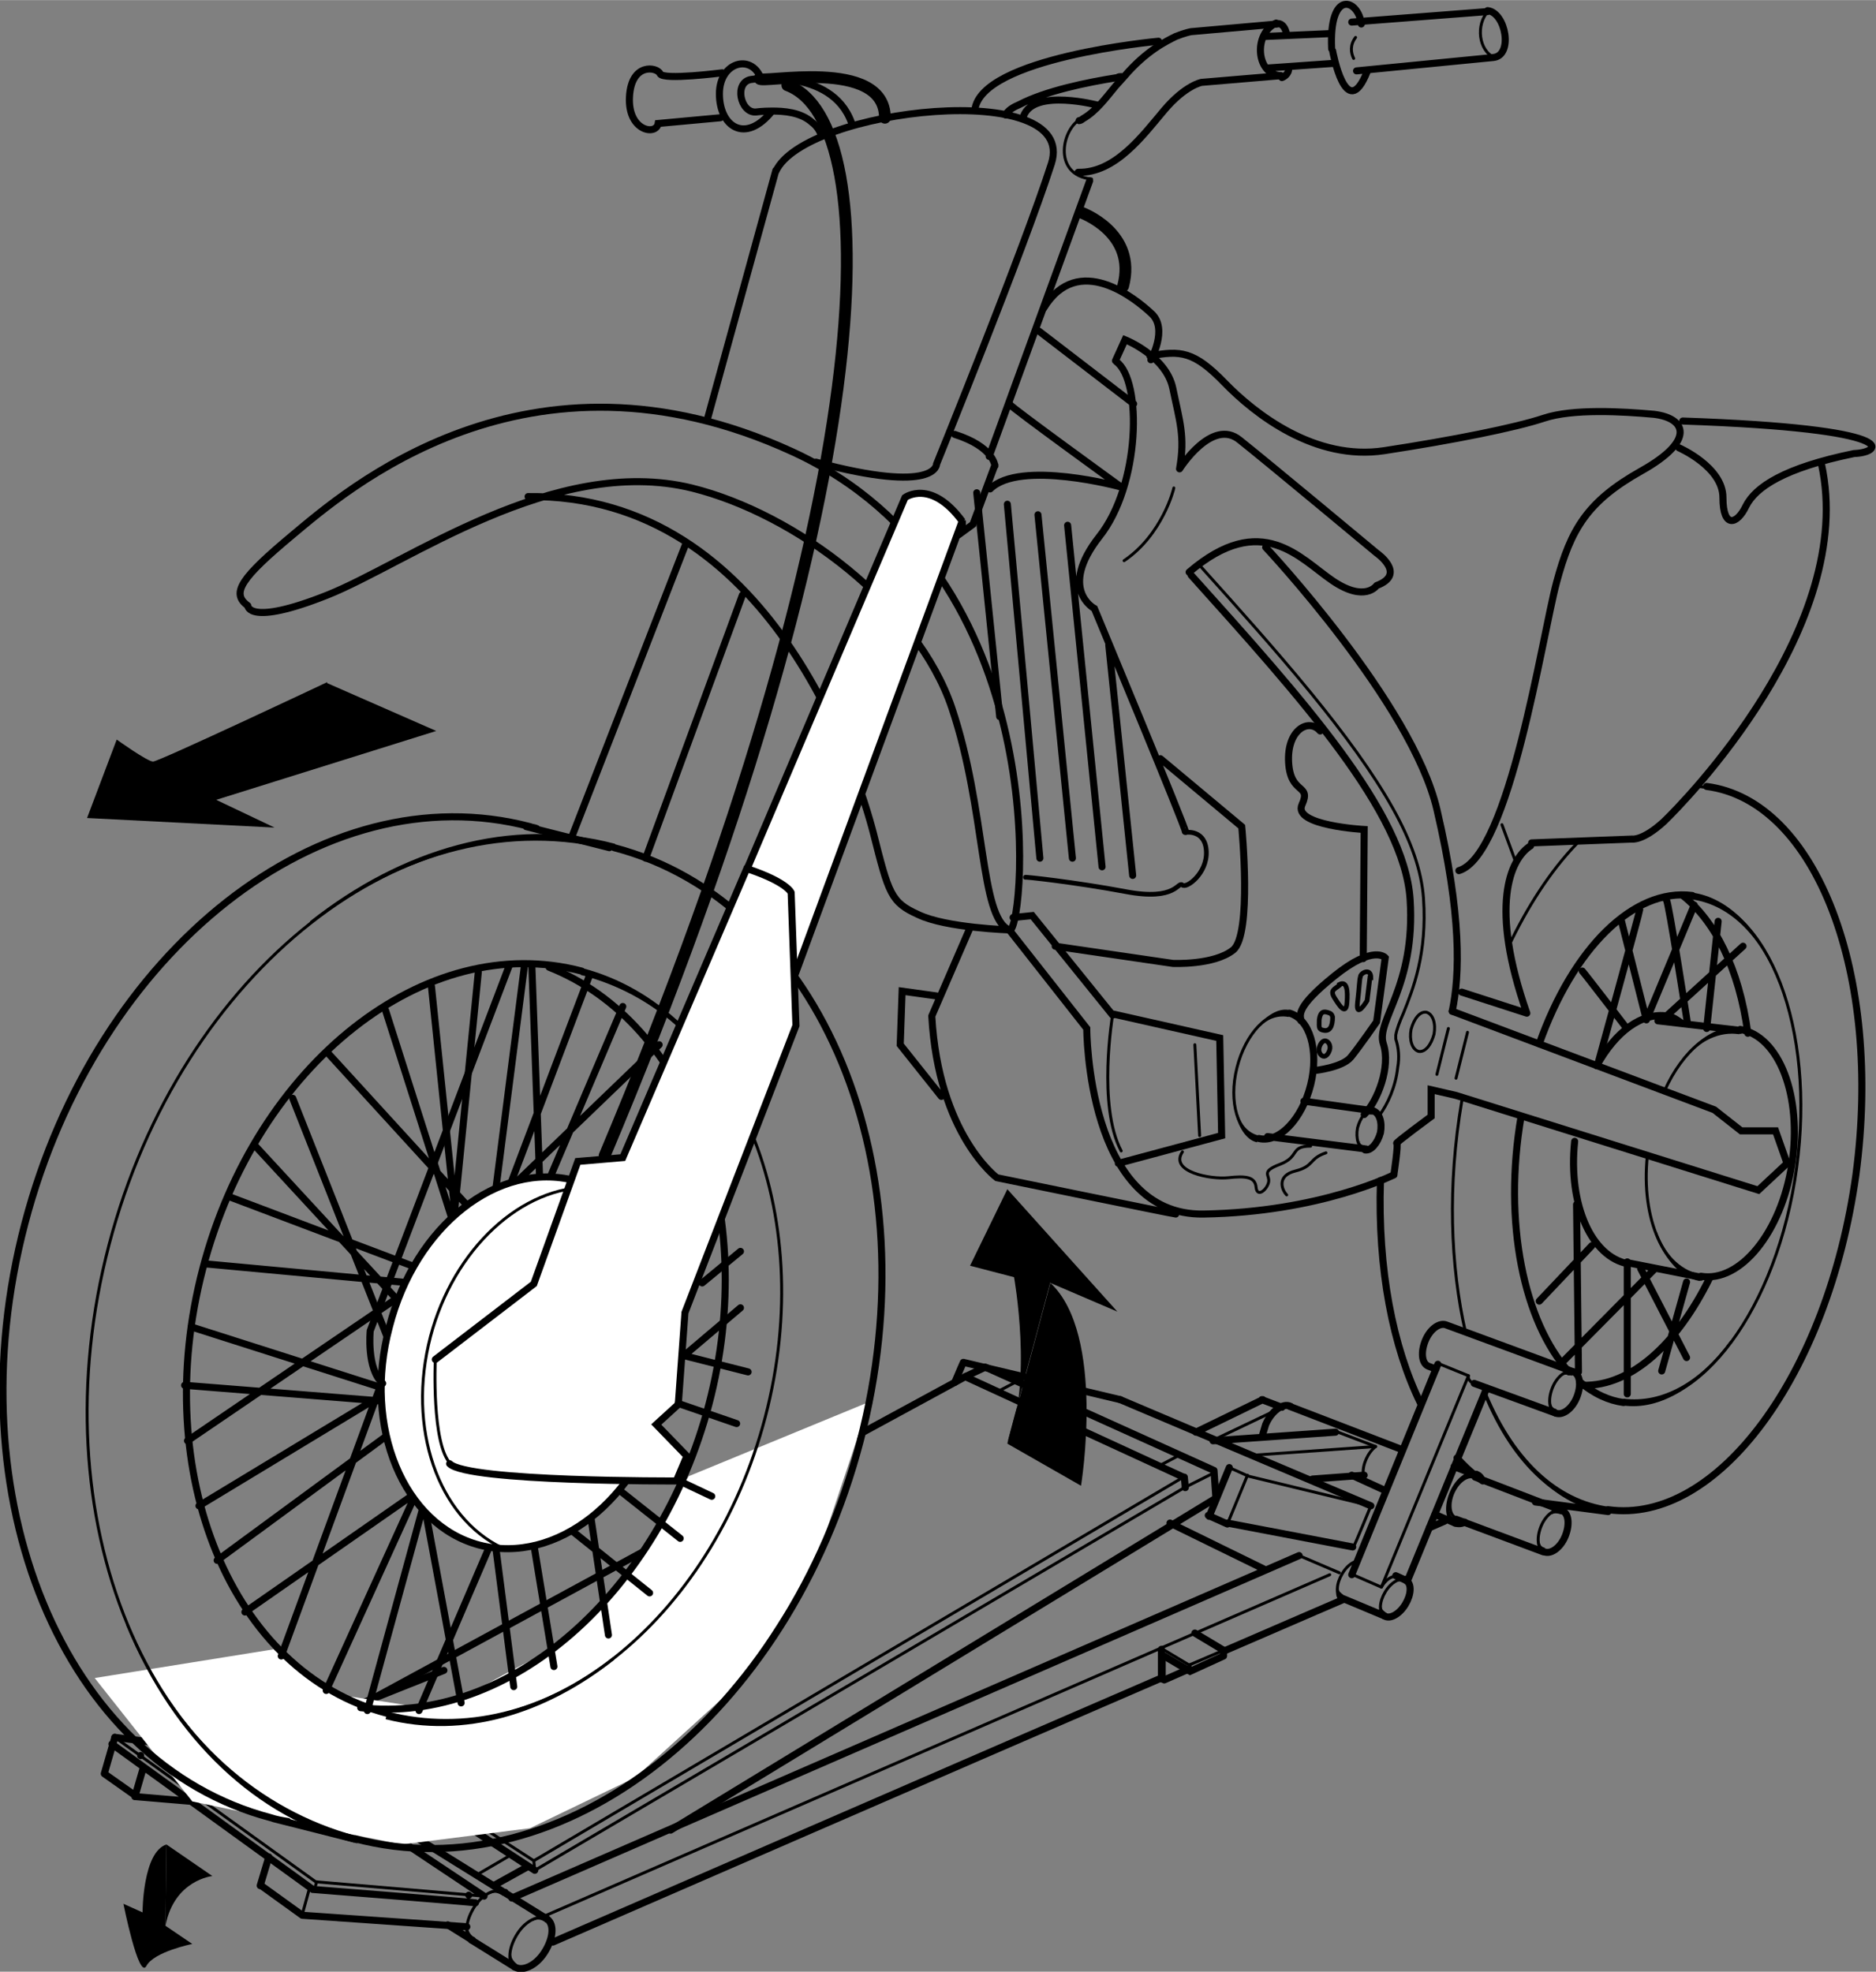 <?xml version="1.0" encoding="UTF-8"?>
<!DOCTYPE svg PUBLIC "-//W3C//DTD SVG 1.1//EN" "http://www.w3.org/Graphics/SVG/1.1/DTD/svg11.dtd">
<!-- Creator: Corel DESIGNER X5 -->
<svg xmlns="http://www.w3.org/2000/svg" xml:space="preserve" width="3.777in" height="3.97in" style="shape-rendering:geometricPrecision; text-rendering:geometricPrecision; image-rendering:optimizeQuality; fill-rule:evenodd; clip-rule:evenodd"
viewBox="0 0 1961 2061"
 xmlns:xlink="http://www.w3.org/1999/xlink">
 <rect x="0" y="0" width="1961" height="2061" fill="#808080" stroke="none"/>
 <defs>
  <style type="text/css">
   <![CDATA[
    .str0 {stroke:black;stroke-width:3.064;stroke-linecap:round}
    .str3 {stroke:black;stroke-width:4.908;stroke-linecap:round}
    .str1 {stroke:black;stroke-width:7.37;stroke-linecap:round}
    .str2 {stroke:black;stroke-width:12.301;stroke-linecap:round}
    .fil0 {fill:none;fill-rule:nonzero}
    .fil1 {fill:black;fill-rule:nonzero}
    .fil2 {fill:white;fill-rule:nonzero}
   ]]>
  </style>
 </defs>
 <g id="Layer_x0020_1">
  <polyline class="fil0 str0" points="120,1816 330,1967 506,1982 "/>
  <polyline class="fil0 str1" points="506,1982 290,1838 120,1816 "/>
  <line class="fil0 str0" x1="1238" y1="1555" x2="559" y2= "1955" />
  <path class="fil0 str1" d="M559 1955l-218 -142m898 -259l0 0z"/>
  <path class="fil0 str0" d="M571 2002l819 -356m-176 77l30 18"/>
  <path class="fil0 str1" d="M1279 1725l-30 -18m-711 349c8,5 22,-1 31,-15 9,-14 11,-29 3,-35"/>
  <path class="fil0 str0" d="M572 2006c-8,-5 -22,1 -31,15 -9,14 -11,29 -3,35"/>
  <path class="fil1" d="M570 2009c-3,-2 -8,-4 -13,-1l0 -2c6,-3 13,-5 17,-2l-4 6z"/>
  <path class="fil1" d="M534 2041c0,6 3,9 6,12l-4 6c-4,-3 -5,-10 -4,-17l2 -1z"/>
  <path class="fil0 str1" d="M572 2006l-309 -192m230 214c0,0 0,0 1,0m34 -50c0,0 0,0 0,0"/>
  <path class="fil0 str0" d="M527 1978c-8,-5 -22,1 -31,15 -9,14 -11,29 -3,35"/>
  <path class="fil1" d="M525 1981c-4,-2 -8,-4 -13,-1l0 -2c6,-3 13,-5 17,-2l-4 6z"/>
  <path class="fil1" d="M489 2013c0,6 3,9 6,12l-4 6c-4,-3 -5,-10 -4,-17l2 -1z"/>
  <path class="fil0 str1" d="M538 2056l-45 -28m-5 -14l-172 -12m0 0l-43 -31m-130 -93l-34 -24m11 -38l-11 38m33 24l59 5m-54 -48l0 0m3 12l-9 31m-24 -55l210 152c0,0 165,13 170,14m-7 -8l0 0"/>
  <path class="fil0 str0" d="M324 1972l-8 29m13 -27l2 -7"/>
  <path class="fil0 str1" d="M281 1941l-9 30m220 56l-24 -15"/>
  <line class="fil0 str0" x1="498" y1="1960" x2="534" y2= "1939" />
  <path class="fil0 str1" d="M516 1971l36 -20m-289 -137c-7,-6 -22,10 -22,18m223 -86l-188 75"/>
  <line class="fil0 str0" x1="303" y1="1838" x2="350" y2= "1820" />
  <path class="fil0 str1" d="M340 1860l45 -18m193 188c0,0 492,-214 636,-276m65 -28c90,-39 125,-54 125,-54m-190 52l0 31m3 -24c3,2 27,16 27,16l35 -16"/>
  <path class="fil0 str0" d="M1244 1740l0 5m-27 -16l0 26"/>
  <path class="fil0 str1" d="M1214 1754c0,0 0,0 3,2m25 -11l-25 11m62 -31l0 5"/>
  <line class="fil0 str0" x1="1279" y1="1725" x2="1244" y2= "1740" />
  <path class="fil0 str1" d="M1447 1689c6,4 16,-2 22,-12 6,-10 7,-21 1,-25"/>
  <path class="fil0 str0" d="M1470 1652c-6,-4 -16,2 -22,12 -6,10 -7,21 -1,25"/>
  <path class="fil1" d="M1468 1655c-2,-2 -6,-3 -9,-1l0 -3c5,-3 9,-5 13,-3l-4 6z"/>
  <path class="fil1" d="M1444 1678c0,5 3,6 5,8l-4 6c-3,-2 -4,-7 -3,-13l2 -1z"/>
  <line class="fil0 str1" x1="1470" y1="1652" x2="1459" y2= "1647" />
  <line class="fil0 str0" x1="1444" y1="1659" x2="1535" y2= "1438" />
  <path class="fil0 str1" d="M1447 1689l-43 -18m-2 -1c0,0 0,0 0,0"/>
  <path class="fil0 str0" d="M1418 1632c-5,1 -11,6 -15,13 -6,10 -7,21 -1,25"/>
  <path class="fil1" d="M1399 1659c0,5 3,6 5,8l-4 6c-3,-2 -4,-7 -3,-13l2 -1z"/>
  <path class="fil0 str0" d="M1444 1659l-32 -14m32 14c0,0 7,-14 19,-11"/>
  <path class="fil0 str1" d="M1471 1653l83 -202m-141 195l90 -220"/>
  <line class="fil0 str0" x1="1400" y1="1644" x2="1358" y2= "1626" />
  <line class="fil0 str1" x1="535" y1="1984" x2="1358" y2= "1626" />
  <polyline class="fil0 str0" points="1237,1544 558,1945 339,1803 "/>
  <polyline class="fil0 str1" points="339,1803 1009,1439 1237,1544 "/>
  <line class="fil0 str0" x1="559" y1="1955" x2="558" y2= "1945" />
  <path class="fil0 str1" d="M341 1814l-1 -11m898 -259l1 11m-538 358l570 -347m0 0l-2 -29m0 0l-239 -108m-21 10l21 -10"/>
  <path class="fil0 str0" d="M1042 1455l21 -11m175 111l30 -15m-56 -8l21 -11m71 21l-21 51"/>
  <path class="fil0 str1" d="M1285 1534l-21 51m-257 -161c0,0 -4,9 -9,21m9 -21l164 39m112 130l-20 -9m58 56l-98 -48m60 0l131 25"/>
  <path class="fil0 str0" d="M1285 1534l20 9m0 0l128 31m0 0c0,0 -16,39 -19,45"/>
  <path class="fil0 str1" d="M1433 1574l-262 -111m455 14c7,3 17,-4 22,-16 5,-12 4,-24 -3,-27"/>
  <path class="fil0 str0" d="M1645 1434c-7,-3 -17,4 -22,16 -5,12 -4,24 3,27"/>
  <path class="fil1" d="M1643 1438c-3,-1 -7,-2 -10,0l0 -2c5,-3 9,-6 13,-5l-3 7z"/>
  <path class="fil1" d="M1621 1466c1,5 3,6 6,7l-3 7c-3,-1 -5,-7 -5,-13l2 -1z"/>
  <path class="fil0 str1" d="M1645 1434l-133 -49m0 0c-7,-3 -17,4 -22,16 -5,12 -4,24 3,27m0 0l8 3m40 15l85 31"/>
  <path class="fil0 str0" d="M1535 1438l-32 -13m32 13c0,0 -2,5 7,9"/>
  <path class="fil0 str1" d="M1614 1622c7,3 17,-4 22,-16 5,-12 4,-24 -3,-27"/>
  <path class="fil0 str0" d="M1633 1579c-7,-3 -17,4 -22,16 -5,12 -4,24 3,27"/>
  <path class="fil1" d="M1632 1583c-3,-1 -7,-2 -10,0l0 -2c5,-3 9,-6 13,-5l-3 7z"/>
  <path class="fil1" d="M1609 1611c1,5 3,6 6,7l-3 7c-3,-1 -5,-7 -5,-13l2 -1z"/>
  <path class="fil0 str1" d="M1633 1579l-91 -35m-77 -29l-117 -45m265 152l-91 -34m-12 2l-16 7"/>
  <path class="fil0 str0" d="M1540 1544c-7,-2 -16,5 -21,16 -5,11 -4,23 2,26"/>
  <path class="fil0 str1" d="M1521 1592c3,1 7,1 10,-1m18 -44c-1,-3 -3,-5 -6,-6"/>
  <path class="fil0 str0" d="M1543 1541c-8,-4 -20,5 -26,19 -6,14 -5,28 3,32"/>
  <path class="fil1" d="M1542 1544c-4,-2 -8,-2 -12,1l0 -2c5,-4 11,-7 15,-5l-3 7z"/>
  <path class="fil1" d="M1515 1579c1,6 4,8 8,9l-3 7c-4,-2 -6,-8 -7,-15l2 -1z"/>
  <path class="fil0 str1" d="M1521 1592l-21 -9m43 -41l-23 -9"/>
  <line class="fil0 str0" x1="1311" y1="1521" x2="1438" y2= "1512" />
  <path class="fil0 str1" d="M1268 1506l128 -9m-24 49l54 -4"/>
  <path class="fil0 str0" d="M1438 1512c-8,6 -14,19 -13,29"/>
  <line class="fil0 str1" x1="1448" y1="1558" x2="1413" y2= "1542" />
  <line class="fil0 str0" x1="1396" y1="1496" x2="1438" y2= "1512" />
  <path class="fil0 str1" d="M1349 1470c-8,-4 -20,5 -26,19 -1,3 -2,7 -3,10"/>
  <line class="fil0 str0" x1="1336" y1="1473" x2="1271" y2= "1504" />
  <path class="fil0 str1" d="M1320 1463l-70 34m90 -26l-21 -8"/>
  <path class="fil2" d="M908 1468l-57 170 -77 120 -110 100 -110 53 -134 17 -114 -23 -105 -22 -102 -129 187 -30c0,0 60,47 63,47 3,0 87,13 87,13 0,0 63,-17 67,-20 3,-3 67,-37 70,-37 3,0 57,-47 57,-47l53 -77 37 -60 187 -77z"/>
  <path class="fil0 str0" d="M404 1792c163,43 340,-97 396,-311 56,-214 -30,-423 -193,-465"/>
  <path class="fil0 str1" d="M608 1015c-163,-43 -340,97 -396,311 -56,214 30,423 193,465"/>
  <path class="fil1" d="M785 1184c-37,-91 -103,-146 -178,-165l2 -7c76,20 141,80 178,171l-2 2z"/>
  <path class="fil1" d="M405 1789c81,21 165,-1 236,-57l1 3c-72,57 -157,83 -239,62l2 -7z"/>
  <path class="fil0 str1" d="M371 1922c217,57 453,-129 528,-415 75,-286 -40,-564 -257,-621"/>
  <path class="fil0 str0" d="M642 886c-217,-57 -453,129 -528,415 -75,286 40,564 257,621"/>
  <path class="fil1" d="M641 889c-108,-28 -221,2 -316,77l-1 -3c96,-76 210,-110 319,-81l-2 7z"/>
  <path class="fil1" d="M134 1697c50,121 138,195 238,222l-2 7c-101,-26 -188,-106 -238,-227l2 -2z"/>
  <path class="fil0 str1" d="M283 1900c6,2 12,3 18,4m260 -1038c-2,-1 -5,-1 -7,-2 -217,-57 -453,129 -528,415 -75,286 40,564 257,621m3 1l87 22m177 -1059l87 22m-260 899c156,18 312,-120 364,-317 53,-202 -21,-399 -167,-457m-347 620l226 -166m-40 -15l-205 124m-12 -68l269 -183m-272 125l238 19m-17 -63l-120 327m-38 -46l270 -188m-63 2l-122 268m43 21l79 -289m-25 289l103 -240m-59 232l-42 -226m97 209l-25 -194m67 173l-27 -164m84 131l-27 -181m70 137l-105 -84m137 27l-101 -80m-304 -380l127 321m-166 -271l204 221m-231 -168l254 96m-280 -26l280 26m-294 40l254 81m-110 -366l180 197m-121 -243l100 314m-52 -339l41 396m8 -411l-42 423m90 -428l-46 359m54 -359l13 356m47 -347l-123 325m158 -293l-122 287m160 -247l-213 205"/>
  <path class="fil2" d="M501 1615c80,21 167,-47 194,-153 27,-105 -15,-207 -94,-228 -80,-21 -167,47 -194,153 -28,105 15,207 94,228z"/>
  <path class="fil0 str1" d="M501 1615c80,21 167,-47 194,-153 27,-105 -15,-207 -94,-228 -80,-21 -167,47 -194,153 -28,105 15,207 94,228z"/>
  <path class="fil0 str0" d="M619 1241c-74,-2 -145,65 -169,156 -25,96 8,189 75,221"/>
  <polygon class="fil2" points="644,1230 612,1351 458,1436 "/>
  <polyline class="fil0 str0" points="644,1230 612,1351 458,1436 "/>
  <polygon class="fil2" points="598,1381 569,1463 619,1505 681,1509 "/>
  <polyline class="fil0 str0" points="598,1381 569,1463 619,1505 681,1509 "/>
  <polygon class="fil2" points="807,1014 663,1370 "/>
  <line class="fil0 str0" x1="807" y1="1014" x2="663" y2= "1370" />
  <path class="fil0 str1" d="M259 633c0,0 0,22 83,-11 83,-33 237,-147 381,-112 109,27 236,123 272,230 36,107 29,219 60,232m-796 -339c-18,-13 -7,-29 47,-74 54,-45 245,-214 522,-87 277,127 243,495 228,500m0 0c0,0 -67,-2 -96,-16 -29,-13 -31,-22 -47,-85 -16,-62 -107,-355 -361,-352"/>
  <path class="fil2 str1" d="M1006 544l-185 502c0,0 -41,-152 -40,-138l165 -388c0,0 27,-20 60,25z"/>
  <path class="fil2" d="M781 907l-130 303 -47 4 -46 128 -103 79c0,0 -4,89 16,109 19,19 237,18 237,18l11 -26 -32 -33 23 -21 7 -96 116 -300 -5 -139c0,0 -4,-11 -46,-25z"/>
  <polyline class="fil0 str1" points="781,907 651,1210 604,1214 558,1342 455,1421 "/>
  <path class="fil0 str0" d="M455 1421c0,0 -4,89 16,109"/>
  <path class="fil0 str1" d="M470 1530c19,19 237,18 237,18l11 -26 -32 -33 23 -21 7 -96 116 -300 -5 -139c0,0 -4,-11 -46,-25"/>
  <polygon class="fil2" points="598,874 717,568 "/>
  <line class="fil0 str1" x1="598" y1="874" x2="717" y2= "568" />
  <polygon class="fil2" points="675,897 776,622 "/>
  <path class="fil0 str1" d="M675 897l101 -275m-244 388l-145 381c0,0 -4,40 13,55m308 101l36 17m-35 -97l61 21m-55 -71l67 17m-67 -17l59 -50m-40 -26l40 -33m37 -1129c30,-66 317,-98 288,-8 -29,90 -120,314 -120,314 0,0 1,32 -126,-2m-42 -305l-71 258m300 50l-23 62 -15 11m38 -72c0,0 -1,-20 -42,-33m36 23l105 -288"/>
  <path class="fil0 str2" d="M823 89c105,39 99,431 -191,1119m162 -1126c0,6 131,-23 131,41"/>
  <path class="fil0 str1" d="M1339 79l-83 7c0,0 -17,3 -39,29 -22,26 -51,66 -90,65m208 -155l-90 8c0,0 -6,1 -16,5 -10,5 -31,15 -54,42l-9 10c-10,12 -20,26 -34,34 -1,1 -3,2 -4,2"/>
  <path class="fil0 str0" d="M1132 123c-22,9 -33,60 9,64"/>
  <path class="fil0 str1" d="M1334 24c-24,11 -21,53 4,55m-15 -41l68 -3m-66 36l71 -5m27 -41c-3,-26 -34,-37 -31,26m1 2c0,0 14,77 36,22m-96 -50c0,0 9,-4 12,11m-5 45c0,0 6,-2 7,-8m66 -50l142 -11m-137 62l143 -14m0 0c21,-2 13,-47 -6,-49"/>
  <path class="fil0 str0" d="M1556 11c-14,15 -10,42 6,49m-145 -21c-6,8 -5,16 -2,22"/>
  <path class="fil0 str1" d="M1211 43c0,0 -186,17 -192,72m153 -35c-1,0 -3,0 -4,1 -32,5 -75,14 -102,28 -7,3 -12,6 -15,11m-266 -37c0,0 84,-13 105,45m-100 -11c0,0 7,-1 17,-1 12,0 30,1 42,12 4,3 7,7 9,12m-73 -57c-18,3 -11,35 5,34m5 -36c-10,-25 -43,-16 -43,17 0,34 27,53 55,18m-54 7l-65 6c-2,13 -32,8 -30,-28 2,-36 29,-31 32,-24 3,7 65,-1 65,-1m393 34c0,0 -67,-18 -78,11m-15 851l81 103c0,0 0,196 122,194 122,-2 199,-41 199,-41m-228 41c-2,0 -187,-38 -187,-38 0,0 -61,-45 -68,-169m0 0l39 -90m-34 69l-36 -5 -2 56 43 54m185 70l108 -29 -2 -102 -111 -25"/>
  <path class="fil0 str0" d="M1163 1061c0,0 -16,95 9,142m77 -111l5 95"/>
  <path class="fil0 str1" d="M1163 1061l-84 -104 -20 2m44 30l123 18c0,0 43,2 63,-14 20,-16 9,-129 9,-129l-85 -71m26 76c2,0 -95,-233 -95,-233 0,0 -38,-20 5,-75 43,-54 45,-163 18,-183m-81 -32l99 76m-129 1c0,2 116,86 116,86 0,0 -106,-29 -137,2m149 404c0,0 -17,-164 -25,-241m-7 232l-36 -357m5 348l-36 -359m2 359l-34 -370m-8 222c-8,-80 -24,-234 -24,-234m145 -138l10 -22c0,0 43,17 50,51 7,34 13,50 7,84m0 0c0,0 34,-54 63,-30 29,23 143,118 143,118 0,0 32,22 0,34m0 0c0,0 -12,18 -46,-5 -34,-23 -74,-74 -150,-9m-41 -226c32,-6 46,-5 78,28 32,33 95,82 167,71 72,-11 137,-24 167,-34 30,-10 82,-7 115,-4 33,4 44,27 -13,59 -57,32 -74,61 -89,117 -15,56 -49,285 -102,301m76 -29l105 -4c0,0 11,2 33,-18 22,-21 202,-205 165,-374m-149 -17c0,0 46,20 46,52 0,33 15,28 24,9 10,-20 40,-40 113,-55m0 0c30,-1 54,-26 -179,-34"/>
  <path class="fil0 str0" d="M1227 510c0,1 -12,49 -52,76"/>
  <path class="fil0 str1" d="M1203 376c0,0 18,-32 1,-48 -17,-16 -77,-65 -113,-6"/>
  <path class="fil0 str2" d="M1130 222c0,0 59,21 44,77"/>
  <path class="fil0 str1" d="M1323 572c0,0 153,163 179,274 26,111 24,173 16,211m10 -20c6,2 68,22 68,22m4 -175c-22,14 -43,64 -4,175"/>
  <line class="fil0 str0" x1="1584" y1="900" x2="1570" y2= "862" />
  <path class="fil0 str1" d="M1518 1057l274 103 28 22 36 0 12 34 -30 28 -316 -99 -26 -6 0 28c0,0 -38,28 -36,28 2,0 -3,33 -3,33"/>
  <path class="fil0 str0" d="M1502 1123l12 -48m8 52l12 -48"/>
  <path class="fil0 str1" d="M1245 601c116,129 223,248 229,339 6,91 -36,127 -28,151 8,24 -6,60 -20,74"/>
  <path class="fil0 str0" d="M1255 592c82,91 159,178 201,253 19,34 30,65 32,94 4,58 -11,95 -21,120 -4,9 -7,17 -8,23 0,1 0,2 0,4 3,9 4,19 2,30 -2,19 -10,38 -20,51m42 -68c7,1 13,-7 16,-18 2,-11 -1,-21 -8,-23 -7,-1 -13,7 -16,18 -2,11 1,21 8,23z"/>
  <path class="fil0 str1" d="M1427 1202c6,1 13,-7 16,-18 2,-11 -1,-21 -8,-23"/>
  <path class="fil0 str0" d="M1435 1161c-7,-1 -13,7 -16,18 -2,11 1,21 8,23"/>
  <path class="fil1" d="M1434 1165c-3,0 -6,-1 -8,2l-1 -2c3,-4 7,-8 11,-7l-1 7z"/>
  <path class="fil1" d="M1421 1193c1,4 4,4 7,5l-1 7c-3,-1 -6,-5 -7,-10l2 -2z"/>
  <path class="fil0 str1" d="M1435 1161l-72 -10m65 50l-103 -13m-9 2c21,5 45,-20 54,-56 9,-36 -1,-69 -22,-75"/>
  <path class="fil0 str0" d="M1347 1060c-21,-5 -45,20 -54,56 -9,36 1,69 22,75"/>
  <path class="fil1" d="M1347 1063c-10,-2 -21,1 -30,10l-1 -2c10,-11 22,-18 33,-15l-2 7z"/>
  <path class="fil1" d="M1294 1164c4,14 13,21 22,23l-2 7c-10,-2 -18,-13 -22,-28l2 -2z"/>
  <path class="fil0 str0" d="M1370 1198c-22,0 -11,11 -32,19 -21,8 -10,11 -12,19 -2,8 -12,16 -13,5 -1,-11 -11,-12 -29,-10 -18,2 -62,-6 -48,-27m150 1c-18,6 -12,14 -32,19 -20,5 -14,20 -9,25"/>
  <path class="fil0 str1" d="M1374 1119c0,0 29,-3 38,-14 9,-11 27,-37 27,-37l9 -67c0,0 -12,-14 -53,19 -41,33 -36,41 -35,47"/>
  <path class="fil0 str3" d="M1432 1022l-3 24c0,0 -12,20 -10,2 2,-17 2,-24 3,-27 0,-4 11,-10 11,1zm-32 8c-5,4 -10,5 -5,13 5,8 12,19 13,5 1,-13 0,-23 -8,-19zm-7 33c0,10 -3,15 -9,14 -6,-1 -5,-3 -5,-11 1,-8 4,-9 8,-8 3,1 5,1 6,5zm-10 41c3,1 6,-3 7,-7 1,-4 -1,-8 -4,-9 -3,-1 -6,3 -7,7 -1,4 1,8 4,9zm-143 -234c0,0 20,-3 21,20 1,23 -21,39 -25,35 -5,-4 -6,17 -59,7 -53,-10 -109,-16 -105,-15"/>
  <path class="fil0 str1" d="M1380 764c-12,-14 -35,-1 -33,33 2,34 24,22 14,44 -10,22 65,26 65,26l-1 135m353 332c41,7 84,-46 95,-117 11,-71 -13,-134 -54,-141"/>
  <path class="fil0 str0" d="M1819 1077c-29,-5 -60,21 -79,63m-18 68c-7,67 18,121 56,128"/>
  <path class="fil1" d="M1818 1081c-20,-3 -41,6 -58,27l-1 -2c18,-22 39,-35 60,-32l-1 7z"/>
  <path class="fil1" d="M1732 1288c10,27 28,41 46,44l-1 7c-19,-3 -36,-21 -47,-49l2 -2z"/>
  <path class="fil0 str1" d="M1819 1077l-86 -10m45 268l-76 -15"/>
  <path class="fil0 str0" d="M1764 1071c-7,-5 -14,-8 -21,-9"/>
  <path class="fil0 str1" d="M1743 1062c-27,-4 -54,16 -74,52m-23 79c-7,67 18,121 56,128"/>
  <path class="fil1" d="M1763 1072c-7,-5 -14,-6 -21,-7l1 -7c7,1 14,6 20,11l-1 3z"/>
  <path class="fil0 str0" d="M1697 1466c80,11 161,-99 181,-245 20,-146 -29,-274 -109,-285"/>
  <path class="fil0 str1" d="M1769 936c-62,-8 -125,56 -160,155m-19 76c-19,111 3,215 50,267m11 10c15,13 31,20 46,22"/>
  <path class="fil1" d="M1860 1029c-21,-55 -55,-84 -92,-89l1 -7c37,5 71,38 92,94l-1 2z"/>
  <path class="fil1" d="M1697 1462c40,5 80,-17 112,-61l1 2c-33,45 -74,72 -114,66l1 -7z"/>
  <path class="fil0 str1" d="M1655 1448c50,1 98,-43 132,-112m40 -256c-9,-68 -35,-118 -68,-144m-30 391l-95 96m67 34l0 -138m14 7l48 93m0 -79l-26 93m-89 -174l2 175m14 -132l-55 58m112 -294l-26 -103m19 -12c0,2 -44,162 -44,162m-16 -98c2,2 45,58 45,58m22 -7l50 -120m-29 -5c2,0 22,129 22,129m-21 -9l79 -72m-26 -26l-12 112m-103 503c114,16 230,-141 259,-350 28,-209 -41,-391 -156,-406"/>
  <path class="fil0 str0" d="M1784 823c-3,0 -6,-1 -9,-1m-127 60c-28,29 -52,67 -71,107m-49 162c-15,88 -12,172 4,242m17 56c30,79 78,122 131,130"/>
  <path class="fil1" d="M1551 1448c30,78 78,120 131,127l-1 7c-53,-7 -101,-53 -131,-132l1 -2z"/>
  <path class="fil0 str0" d="M1606 1570c0,0 0,0 0,0"/>
  <path class="fil0 str1" d="M1443 1234c-3,93 13,174 42,233m38 57c9,10 18,18 27,24m55 22l76 10"/>
  <path class="fil1" d="M342 714l114 50 -230 72 61 29 -196 -10 31 -82c0,0 32,23 38,23 6,0 182,-83 182,-83z"/>
  <path class="fil1" d="M1053 1509l77 44c0,0 26,-158 -32,-212l-45 168z"/>
  <path class="fil1" d="M1098 1341l70 30 -115 -128 -39 80 46 12c0,0 20,111 -7,173l45 -168z"/>
  <path class="fil1" d="M174 1928l48 33c0,0 -40,4 -49,52l1 -85z"/>
  <path class="fil1" d="M173 2013l28 19c0,0 -40,8 -48,23 -8,15 -24,-65 -24,-65l20 9c0,0 0,-63 25,-71l-1 85z"/>
 </g>
</svg>
